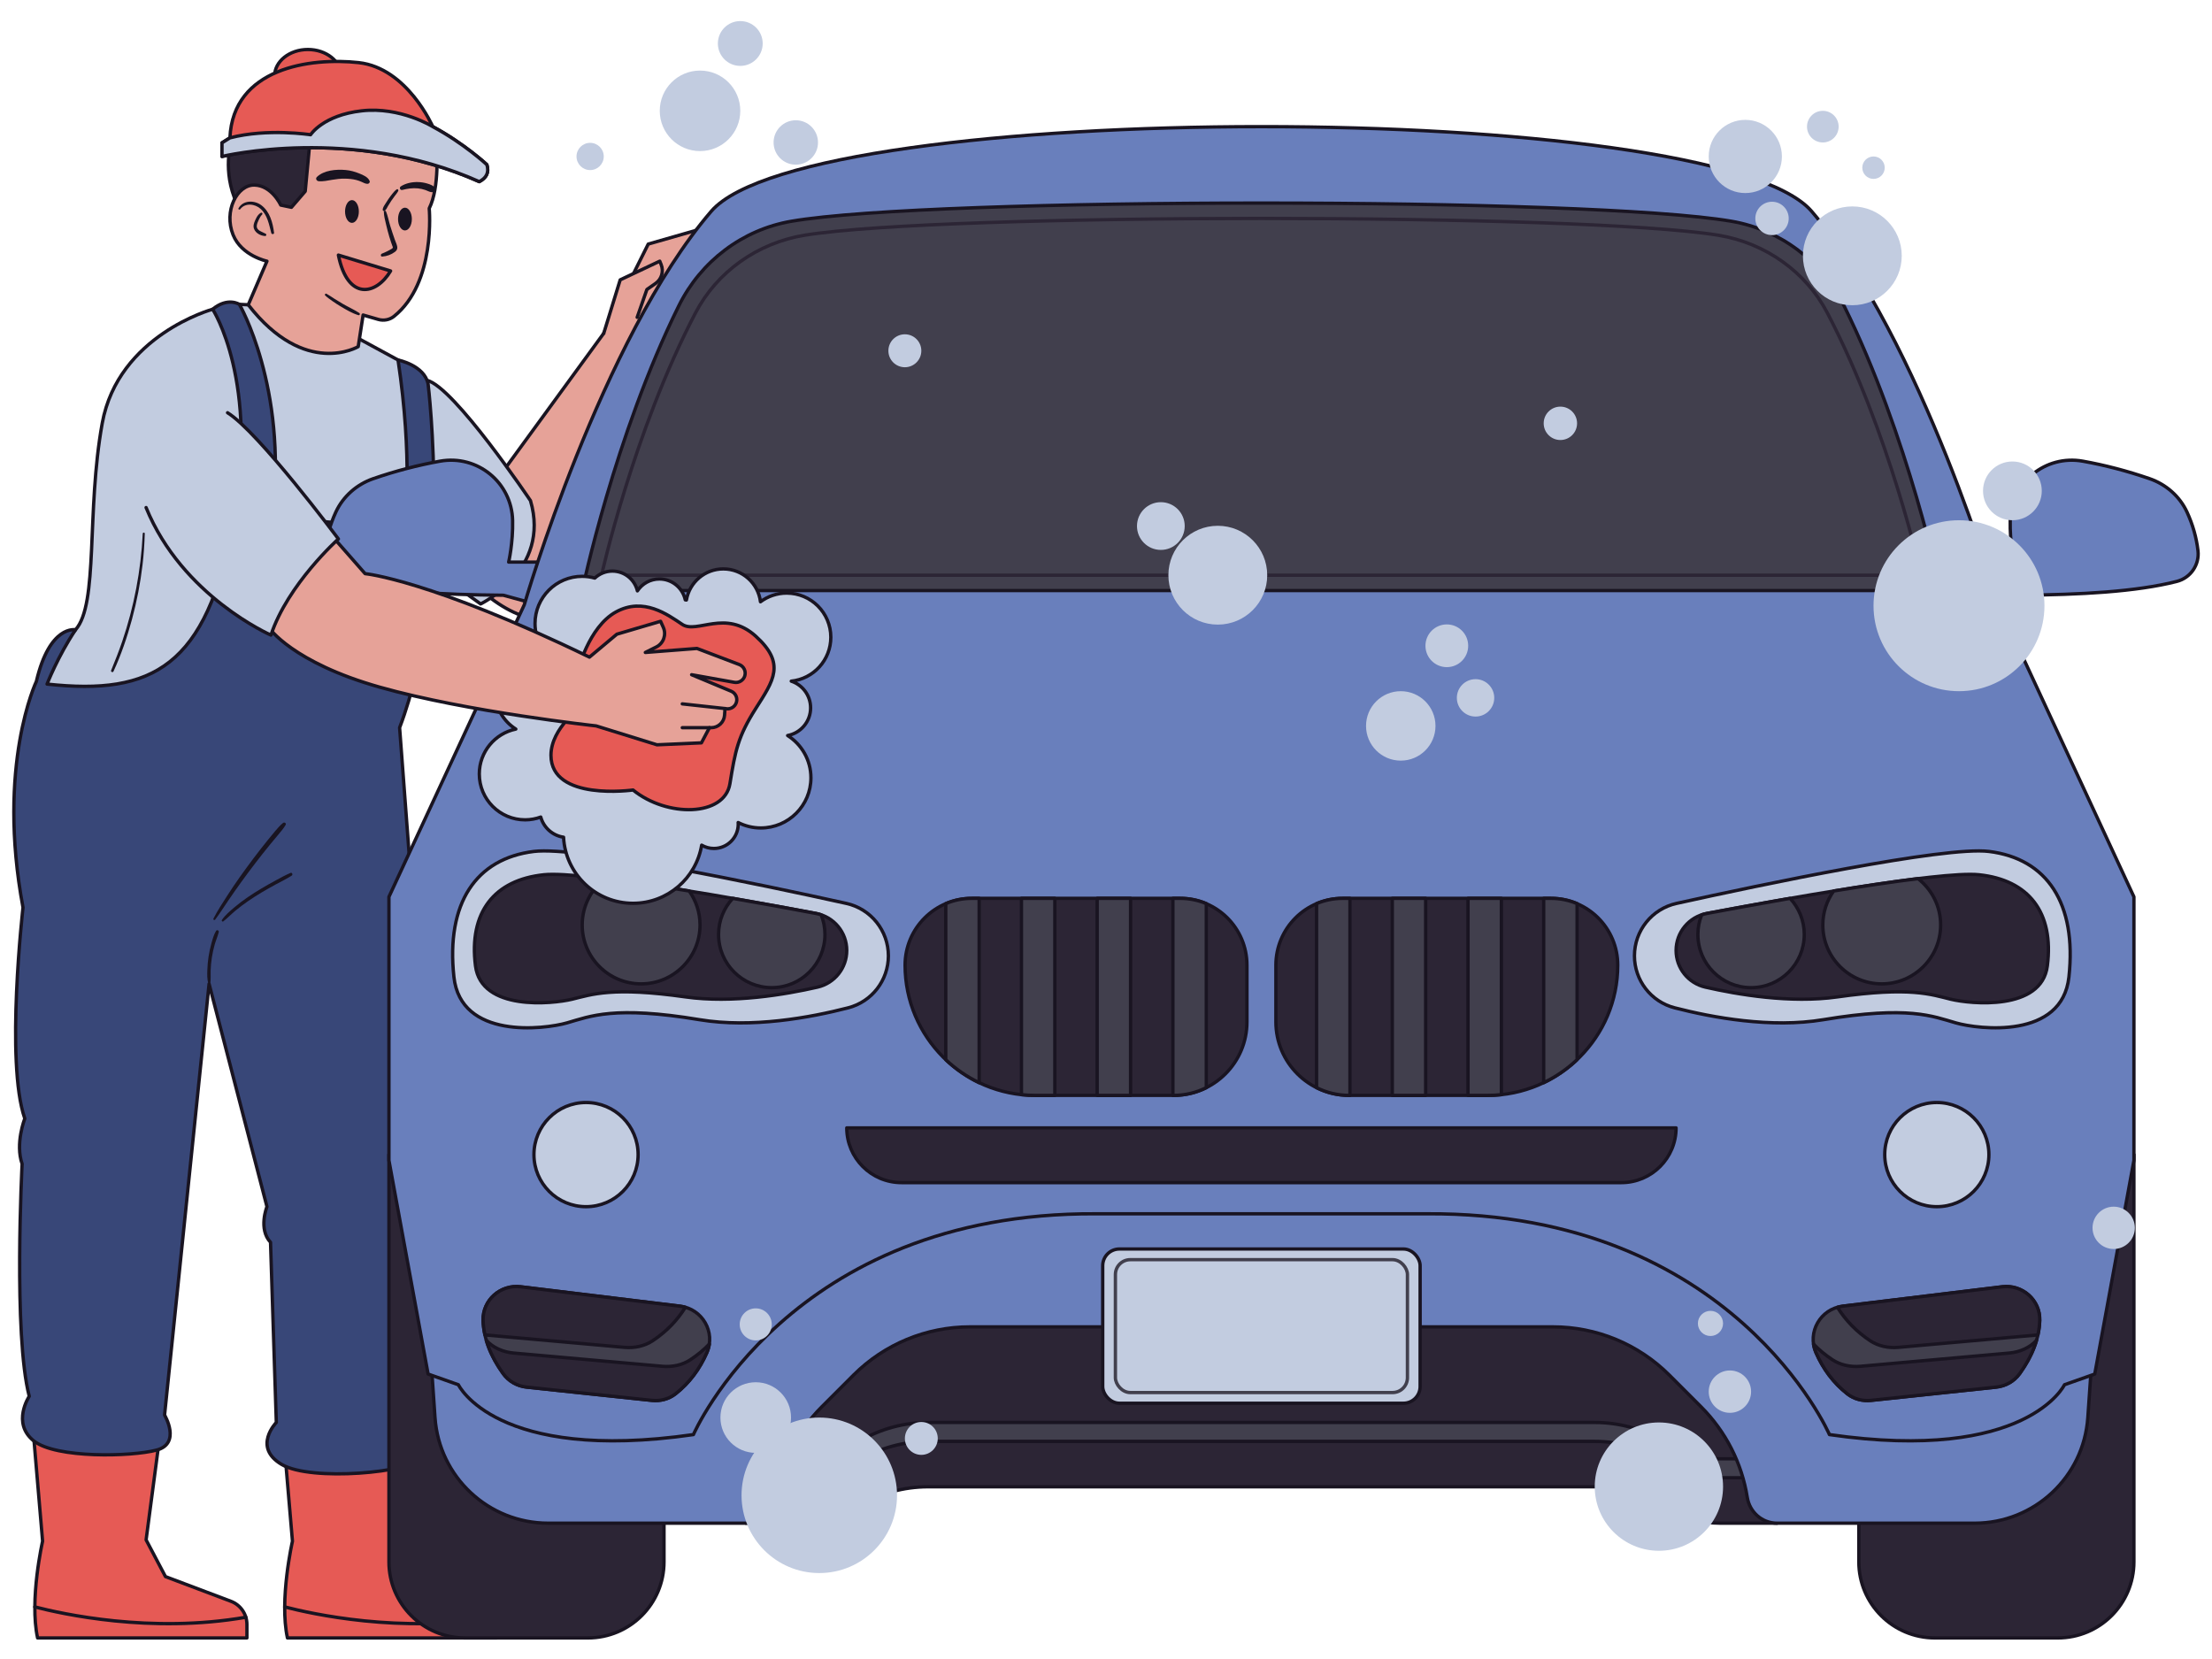 <?xml version="1.0" encoding="UTF-8"?>
<svg id="Car_Wash" data-name="Car Wash" xmlns="http://www.w3.org/2000/svg" viewBox="0 0 800 600">
  <g>
    <path d="M251.631,83.345l-17.192,4.926-16.084,32.264-37.77,51.772-10.867,36.615c7.728,9.66,29.462,24.391,40.843,7.728,11.381-16.663,28.051-85.972,28.051-85.972l9.431-5.071,2.093-10.384,10.867-17.871-9.373-14.007Z" fill="#e6a298"/>
    <path d="M251.631,83.345l-17.192,4.926-16.084,32.264-37.77,51.772-10.867,36.615c7.728,9.66,29.462,24.391,40.843,7.728,11.381-16.663,28.051-85.972,28.051-85.972l9.431-5.071,2.093-10.384,10.867-17.871-9.373-14.007Z" fill="none" stroke="#191421" stroke-linecap="round" stroke-linejoin="round" stroke-width="1.208"/>
    <path d="M218.356,120.535l5.941-19.32,14.316-6.762,.506,1.255c.993,2.463,.153,5.285-2.026,6.803l-3.137,2.186-3.514,10.068c-1.426,4.085-5.518,6.614-9.81,6.062l-2.277-.293Z" fill="#e6a298"/>
    <path d="M218.356,120.535l5.941-19.32,14.316-6.762,.506,1.255c.993,2.463,.153,5.285-2.026,6.803l-3.137,2.186-3.514,10.068" fill="none" stroke="#191421" stroke-linecap="round" stroke-linejoin="round" stroke-width="1.208"/>
    <path d="M102.146,514.896l3.622,42.503s-4.83,21.18-1.811,34.981h75.709v-4.887c0-3.722-2.305-7.055-5.788-8.368l-23.674-8.926-7.003-13.282,5.071-38.398-46.126-3.622Z" fill="#e65a55"/>
    <path d="M102.146,514.896l3.622,42.503s-4.83,21.18-1.811,34.981h75.709v-4.887c0-3.722-2.305-7.055-5.788-8.368l-23.674-8.926-7.003-13.282,5.071-38.398-46.126-3.622Z" fill="none" stroke="#191421" stroke-linecap="round" stroke-linejoin="round" stroke-width="1.208"/>
    <path d="M179.279,584.894c-34.439,5.992-66.526-1.211-76.312-3.734" fill="none" stroke="#191421" stroke-linecap="round" stroke-linejoin="round" stroke-width="1.208"/>
    <path d="M11.782,514.896l3.622,42.503s-4.83,21.18-1.811,34.981H89.302v-4.887c0-3.722-2.305-7.055-5.788-8.368l-23.674-8.926-7.003-13.282,5.071-38.398-46.126-3.622Z" fill="#e65a55"/>
    <path d="M11.782,514.896l3.622,42.503s-4.83,21.18-1.811,34.981H89.302v-4.887c0-3.722-2.305-7.055-5.788-8.368l-23.674-8.926-7.003-13.282,5.071-38.398-46.126-3.622Z" fill="none" stroke="#191421" stroke-linecap="round" stroke-linejoin="round" stroke-width="1.208"/>
    <path d="M88.915,584.894c-34.439,5.992-66.526-1.211-76.312-3.734" fill="none" stroke="#191421" stroke-linecap="round" stroke-linejoin="round" stroke-width="1.208"/>
    <path d="M191.856,181.07s-27.643-41.163-37.415-43.517l-10.482-7.357-14.228-7.728-39.947-12.236-3.211-.157-9.669,1.767s-34.131,9.338-39.927,41.215c-5.796,31.877-1.288,65.365-9.66,74.702-8.372,9.338-16.422,21.252-10.626,28.496,5.796,7.245,115.132,0,115.132,0l21.393-52.646,20.608,14.812s25.437-12.236,18.032-37.351Z" fill="#c2cce0"/>
    <path d="M152.477,193.622c1.081-1.514,2.03-3.122,3.098-4.646,1.078-1.538,2.224-3.018,3.433-4.456,2.394-2.847,5.043-5.476,7.893-7.867,.826-.693,1.673-1.359,2.532-2.011,.828-.629,1.707-1.245,2.438-1.988,.418-.426-.109-.977-.594-.77-1.704,.724-3.208,2.045-4.629,3.206-1.494,1.22-2.928,2.511-4.298,3.868-2.683,2.657-5.113,5.556-7.278,8.649-1.232,1.76-2.474,3.606-3.331,5.584-.217,.501,.413,.885,.737,.431h0Z" fill="#191421"/>
    <path d="M191.856,181.07s-27.643-41.163-37.415-43.517l-10.482-7.357-14.228-7.728-39.947-12.236-3.211-.157-9.669,1.767s-34.131,9.338-39.927,41.215c-5.796,31.877-1.288,65.365-9.66,74.702-8.372,9.338-16.422,21.252-10.626,28.496,5.796,7.245,115.132,0,115.132,0l21.393-52.646,20.608,14.812s25.437-12.236,18.032-37.351Z" fill="none" stroke="#191421" stroke-linecap="round" stroke-linejoin="round" stroke-width="1.208"/>
    <path d="M51.621,192.979c-.644,13.271-3.139,26.45-7.433,39.024-1.211,3.545-2.595,7.024-4.011,10.49-.199,.486,.631,.839,.854,.36,2.805-6.057,4.968-12.442,6.711-18.88,1.749-6.456,3.02-13.035,3.807-19.678,.445-3.761,.695-7.531,.808-11.316,.014-.475-.713-.471-.736,0h0Z" fill="#191421"/>
    <path d="M152.251,521.096l4.677-93.38-12.405-164.538c19.32-50.875,10.304-124.289,10.304-124.289-1.288-6.762-10.868-8.694-10.868-8.694,5.393,35.741,2.497,58.182,2.497,58.182-19.963,3.443-47.846-2.478-47.846-2.478,5.283-46.045-12.036-75.825-12.036-75.825,0,0-4.195-2.741-9.669,1.767,0,0,17.066,26.105,7.406,77.612s-28.979,62.133-67.296,57.947c0,0,3.864-9.982,10.304-19.642,0,0-9.338-1.932-14.168,18.676,0,0-14.49,30.267-4.83,81.786,0,0-6.44,56.027,.644,76.312,0,0-3.542,9.016-.966,16.422,0,0-3.22,61.787,2.576,84.022,0,0-6.44,9.681,1.61,16.119,8.05,6.438,35.419,5.738,44.435,3.351,9.016-2.387,2.898-12.691,2.898-12.691l16.1-155.928,20.93,80.582s-3.22,8.05,1.288,12.88l2.093,65.159s-8.694,8.899,1.932,15.178c10.626,6.279,47.011,2.972,51.358-2.521,3.003-3.795-.966-6.01-.966-6.01Z" fill="#384778"/>
    <path d="M152.251,521.096l4.677-93.38-12.405-164.538c19.32-50.875,10.304-124.289,10.304-124.289-1.288-6.762-10.868-8.694-10.868-8.694,5.393,35.741,2.497,58.182,2.497,58.182-19.963,3.443-47.846-2.478-47.846-2.478,5.283-46.045-12.036-75.825-12.036-75.825,0,0-4.195-2.741-9.669,1.767,0,0,17.066,26.105,7.406,77.612s-28.979,62.133-67.296,57.947c0,0,3.864-9.982,10.304-19.642,0,0-9.338-1.932-14.168,18.676,0,0-14.49,30.267-4.83,81.786,0,0-6.44,56.027,.644,76.312,0,0-3.542,9.016-.966,16.422,0,0-3.22,61.787,2.576,84.022,0,0-6.44,9.681,1.61,16.119,8.05,6.438,35.419,5.738,44.435,3.351,9.016-2.387,2.898-12.691,2.898-12.691l16.1-155.928,20.93,80.582s-3.22,8.05,1.288,12.88l2.093,65.159s-8.694,8.899,1.932,15.178c10.626,6.279,47.011,2.972,51.358-2.521,3.003-3.795-.966-6.01-.966-6.01Z" fill="none" stroke="#191421" stroke-linecap="round" stroke-linejoin="round" stroke-width="1.208"/>
    <path d="M76.049,355.676c.253-1.515,.08-3.143,.133-4.677,.055-1.588,.204-3.173,.45-4.742,.243-1.548,.578-3.082,1.001-4.591,.431-1.538,1.111-3.025,1.484-4.574,.142-.589-.661-.943-.983-.414-.823,1.354-1.26,3.029-1.683,4.543-.443,1.583-.787,3.194-1.031,4.82-.236,1.567-.383,3.146-.433,4.729-.049,1.566-.138,3.405,.381,4.906,.103,.297,.62,.373,.682,0h0Z" fill="#191421"/>
    <path d="M77.834,332.572c1.67-2.233,3.17-4.587,4.737-6.893,1.565-2.302,3.16-4.589,4.798-6.84,3.258-4.479,6.615-8.883,10.118-13.174,.977-1.198,1.974-2.378,2.961-3.567,.999-1.204,2.06-2.388,2.846-3.743,.361-.623-.43-1.118-.933-.72-1.094,.865-1.986,1.937-2.892,2.994s-1.779,2.142-2.653,3.224c-1.743,2.16-3.454,4.345-5.122,6.563-3.34,4.44-6.606,8.961-9.592,13.649-1.702,2.672-3.47,5.308-4.894,8.142-.214,.426,.351,.736,.627,.367h0Z" fill="#191421"/>
    <path d="M80.745,333.236c1.511-1.159,2.839-2.582,4.308-3.801,1.49-1.236,3.037-2.403,4.628-3.505,3.203-2.218,6.579-4.171,9.997-6.036,1.941-1.06,3.96-2.016,5.824-3.208,.489-.312,.176-1.24-.418-.991-1.826,.763-3.561,1.737-5.3,2.677-1.733,.937-3.452,1.898-5.145,2.906-3.402,2.026-6.732,4.226-9.76,6.785-1.627,1.375-3.45,2.881-4.637,4.67-.194,.293,.208,.73,.503,.503h0Z" fill="#191421"/>
    <path d="M83.156,53.561s-3.031,12.558,5.019,24.471c8.05,11.914,28.979,5.313,28.979,5.313l4.347-34.614s-22.757-6.279-38.345,4.83Z" fill="#2c2535"/>
    <path d="M83.156,53.561s-3.031,12.558,5.019,24.471c8.05,11.914,28.979,5.313,28.979,5.313l4.347-34.614s-22.757-6.279-38.345,4.83Z" fill="none" stroke="#191421" stroke-linecap="round" stroke-linejoin="round" stroke-width="1.208"/>
    <path d="M89.785,110.231c20.608,26.564,39.766,15.134,39.766,15.134l1.771-11.431,5.497,1.586c1.957,.564,4.078,.164,5.67-1.106,15.262-12.171,12.741-39.038,12.741-39.038,3.864-7.728,2.656-21.976,2.656-21.976l-45.562-4.669-1.932,20.447-4.991,5.796-3.864-.805s-3.22-7.084-9.499-7.245-11.214,9.408-7.728,18.032c3.059,7.567,12.236,9.499,12.236,9.499l-6.762,15.778Z" fill="#e6a298"/>
    <path d="M89.785,110.231c20.608,26.564,39.766,15.134,39.766,15.134l1.771-11.431,5.497,1.586c1.957,.564,4.078,.164,5.67-1.106,15.262-12.171,12.741-39.038,12.741-39.038,3.864-7.728,2.656-21.976,2.656-21.976l-45.562-4.669-1.932,20.447-4.991,5.796-3.864-.805s-3.22-7.084-9.499-7.245-11.214,9.408-7.728,18.032c3.059,7.567,12.236,9.499,12.236,9.499l-6.762,15.778Z" fill="none" stroke="#191421" stroke-linecap="round" stroke-linejoin="round" stroke-width="1.208"/>
    <path d="M86.879,75.66c1.827-2.408,5.368-1.952,7.389-.104,2.498,2.285,3.022,5.642,3.852,8.755,.142,.533,1.07,.446,.996-.135-.463-3.642-1.514-7.667-4.616-9.968-2.492-1.848-6.562-1.888-8.232,1.094-.229,.409,.343,.71,.611,.357h0Z" fill="#191421"/>
    <path d="M94.332,76.96c-.797,.437-1.323,1.205-1.711,2.011-.422,.877-.962,1.955-.916,2.948,.093,2.053,2.319,3.372,4.184,3.445,.446,.018,.582-.6,.221-.817-1.148-.694-3.323-1.071-3.249-2.828,.032-.754,.434-1.563,.734-2.247,.305-.697,.69-1.337,1.216-1.89,.311-.327-.082-.84-.48-.622h0Z" fill="#191421"/>
    <path d="M143.485,68.478c-.625,.414-1.112,1.017-1.582,1.594-.498,.612-.963,1.252-1.412,1.9-.433,.624-.846,1.262-1.239,1.912-.381,.629-.923,1.366-.816,2.135,.039,.282,.395,.348,.603,.245,.628-.309,.951-1.176,1.289-1.751,.374-.636,.767-1.261,1.179-1.873,.4-.595,.823-1.173,1.252-1.748,.444-.595,.962-1.181,1.288-1.852,.165-.341-.192-.806-.561-.561h0Z" fill="#191421"/>
    <path d="M138.821,76.583c.026,1.537,.444,3.061,.795,4.551,.353,1.498,.731,2.987,1.174,4.461,.215,.717,.442,1.431,.686,2.139,.129,.373,.263,.743,.397,1.114,.11,.306,.316,.618,.108,.886-.174,.226-.613,.418-.86,.563-.315,.185-.639,.359-.966,.523-.66,.333-1.356,.643-2.043,.914-.518,.204-.516,1.109,.144,1.061,1.652-.121,3.221-.695,4.563-1.684,.62-.457,.977-1.059,.852-1.848-.134-.849-.567-1.704-.856-2.511-.6-1.672-1.145-3.362-1.676-5.057-.54-1.723-.844-3.547-1.527-5.219-.16-.392-.8-.385-.792,.107h0Z" fill="#191421"/>
    <path d="M122.386,92.255c3.3,16.527,13.604,14.595,18.875,5.74l-18.875-5.74Z" fill="#e65a55"/>
    <path d="M122.386,92.255c3.3,16.527,13.604,14.595,18.875,5.74l-18.875-5.74Z" fill="none" stroke="#191421" stroke-linecap="round" stroke-linejoin="round" stroke-width="1.208"/>
    <path d="M117.604,106.854c.818,.805,1.798,1.455,2.731,2.116,.967,.685,1.972,1.317,2.99,1.924,1.986,1.184,4.062,2.436,6.292,3.092,.483,.142,.733-.527,.333-.789-1.917-1.252-4.042-2.182-6.02-3.337-.992-.579-1.969-1.183-2.943-1.79-.969-.604-1.902-1.291-2.909-1.828-.382-.204-.795,.292-.472,.611h0Z" fill="#191421"/>
    <ellipse cx="127.288" cy="76.489" rx="2.497" ry="4.118" fill="#191421"/>
    <ellipse cx="146.456" cy="79.227" rx="2.497" ry="4.118" fill="#191421"/>
    <path d="M145.5,68.694c1.886-.481,3.714-.759,5.661-.565,.903,.09,1.801,.302,2.662,.586,.854,.282,2.01,1.059,2.923,.699,.477-.188,.706-.571,.616-1.085-.203-1.157-1.845-1.652-2.802-1.943-1.068-.325-2.192-.501-3.308-.54-2.145-.074-4.479,.385-6.295,1.563-.66,.428-.249,1.486,.541,1.284h0Z" fill="#191421"/>
    <path d="M133.693,65.481c-.578-1.454-2.338-2.174-3.706-2.728-1.628-.659-3.238-1.114-4.993-1.272-3.357-.302-7.845,.05-10.392,2.53-.6,.584-.098,1.446,.63,1.522,1.616,.168,3.294-.247,4.887-.504,1.518-.245,3.035-.448,4.577-.421,1.391,.024,2.832,.139,4.182,.494,.656,.173,1.311,.411,1.93,.688,.703,.315,1.327,.688,2.115,.7,.473,.007,.962-.523,.769-1.009h0Z" fill="#191421"/>
    <ellipse cx="111.351" cy="27.499" rx="12.04" ry="9.599" fill="#e65a55"/>
    <ellipse cx="111.351" cy="27.499" rx="12.04" ry="9.599" fill="none" stroke="#191421" stroke-linecap="round" stroke-linejoin="round" stroke-width="1.208"/>
    <path d="M80.286,56.587s47.011-11.445,93.056,9.105c2.535-1.336,3.643-3.297,2.737-6.141,0,0-8.223-7.663-19.567-13.749,0,0-9.212-21.22-26.78-23.152-17.568-1.932-45.477,1.932-46.575,27.208l-2.87,1.803v4.926Z" fill="#e65a55"/>
    <path d="M80.286,56.587s47.011-11.445,93.056,9.105c2.535-1.336,3.643-3.297,2.737-6.141,0,0-8.223-7.663-19.567-13.749,0,0-9.212-21.22-26.78-23.152-17.568-1.932-45.477,1.932-46.575,27.208l-2.87,1.803v4.926Z" fill="none" stroke="#191421" stroke-linecap="round" stroke-linejoin="round" stroke-width="1.208"/>
    <path d="M80.286,56.587s47.011-11.445,93.056,9.105c2.535-1.336,3.643-3.297,2.737-6.141,0,0-8.223-7.663-19.567-13.749,0,0-11.666-7.289-25.673-5.722-14.007,1.567-18.515,8.651-18.515,8.651,0,0-15.512-2.415-29.169,1.127l-2.87,1.803v4.926Z" fill="#c2cce0"/>
    <path d="M80.286,56.587s47.011-11.445,93.056,9.105c2.535-1.336,3.643-3.297,2.737-6.141,0,0-8.223-7.663-19.567-13.749,0,0-11.666-7.289-25.673-5.722-14.007,1.567-18.515,8.651-18.515,8.651,0,0-15.512-2.415-29.169,1.127l-2.87,1.803v4.926Z" fill="none" stroke="#191421" stroke-linecap="round" stroke-linejoin="round" stroke-width="1.208"/>
  </g>
  <g>
    <path d="M672.269,417.574h99.49v147.294c0,15.185-12.328,27.512-27.512,27.512h-44.465c-15.185,0-27.512-12.328-27.512-27.512v-147.294h0Z" fill="#2c2535"/>
    <path d="M672.269,417.574h99.49v147.294c0,15.185-12.328,27.512-27.512,27.512h-44.465c-15.185,0-27.512-12.328-27.512-27.512v-147.294h0Z" fill="none" stroke="#191421" stroke-linecap="round" stroke-linejoin="round" stroke-width="1.208"/>
    <path d="M140.66,417.574h99.49v147.294c0,15.185-12.328,27.512-27.512,27.512h-44.465c-15.185,0-27.512-12.328-27.512-27.512v-147.294h0Z" fill="#2c2535"/>
    <path d="M140.66,417.574h99.49v147.294c0,15.185-12.328,27.512-27.512,27.512h-44.465c-15.185,0-27.512-12.328-27.512-27.512v-147.294h0Z" fill="none" stroke="#191421" stroke-linecap="round" stroke-linejoin="round" stroke-width="1.208"/>
    <path d="M607.066,474.083H305.353l-35.61,76.795h20.704c6.28,0,12.444-1.688,17.848-4.889l2.431-1.44c7.549-4.471,16.162-6.83,24.935-6.83h241.097c8.774,0,17.386,2.359,24.935,6.83l2.431,1.44c5.403,3.2,11.568,4.889,17.848,4.889h20.704l-35.61-76.795Z" fill="#2c2535"/>
    <path d="M607.066,474.083H305.353l-35.61,76.795h20.704c6.28,0,12.444-1.688,17.848-4.889l2.431-1.44c7.549-4.471,16.162-6.83,24.935-6.83h241.097c8.774,0,17.386,2.359,24.935,6.83l2.431,1.44c5.403,3.2,11.568,4.889,17.848,4.889h20.704l-35.61-76.795Z" fill="none" stroke="#191421" stroke-linecap="round" stroke-linejoin="round" stroke-width="1.208"/>
    <path d="M642.674,534.445h-20.696c-6.291,0-12.449-1.69-17.858-4.89l-2.427-1.437c-7.547-4.468-16.156-6.822-24.934-6.822h-241.096c-8.778,0-17.388,2.355-24.934,6.822l-2.439,1.437c-5.397,3.2-11.568,4.89-17.846,4.89h-20.696l3.176-6.846h17.52c6.279,0,12.449-1.678,17.846-4.89l2.439-1.437c7.547-4.468,16.156-6.822,24.934-6.822h241.096c8.778,0,17.388,2.354,24.934,6.822l2.427,1.437c5.41,3.212,11.568,4.89,17.858,4.89h17.52l3.176,6.846Z" fill="#413f4d"/>
    <path d="M642.674,534.445h-20.696c-6.291,0-12.449-1.69-17.858-4.89l-2.427-1.437c-7.547-4.468-16.156-6.822-24.934-6.822h-241.096c-8.778,0-17.388,2.355-24.934,6.822l-2.439,1.437c-5.397,3.2-11.568,4.89-17.846,4.89h-20.696l3.176-6.846h17.52c6.279,0,12.449-1.678,17.846-4.89l2.439-1.437c7.547-4.468,16.156-6.822,24.934-6.822h241.096c8.778,0,17.388,2.354,24.934,6.822l2.427,1.437c5.41,3.212,11.568,4.89,17.858,4.89h17.52l3.176,6.846Z" fill="none" stroke="#191421" stroke-linecap="round" stroke-linejoin="round" stroke-width="1.208"/>
    <path d="M606.501,425.784H305.918l-150.292,62.306,1.704,24.609c1.488,21.5,19.363,38.18,40.915,38.18h71.498c5.417,0,9.9-4.009,10.752-9.359,1.961-12.304,7.755-23.769,16.677-32.691l11.531-11.531c11.152-11.152,26.278-17.418,42.05-17.418h210.911c15.772,0,30.898,6.265,42.05,17.418l11.531,11.531c8.922,8.922,14.716,20.387,16.677,32.691,.853,5.35,5.335,9.359,10.752,9.359h71.498c21.551,0,39.426-16.68,40.915-38.18l1.704-24.609-150.292-62.306Z" fill="#697fbc"/>
    <path d="M606.501,425.784H305.918l-150.292,62.306,1.704,24.609c1.488,21.5,19.363,38.18,40.915,38.18h71.498c5.417,0,9.9-4.009,10.752-9.359,1.961-12.304,7.755-23.769,16.677-32.691l11.531-11.531c11.152-11.152,26.278-17.418,42.05-17.418h210.911c15.772,0,30.898,6.265,42.05,17.418l11.531,11.531c8.922,8.922,14.716,20.387,16.677,32.691,.853,5.35,5.335,9.359,10.752,9.359h71.498c21.551,0,39.426-16.68,40.915-38.18l1.704-24.609-150.292-62.306Z" fill="none" stroke="#191421" stroke-linecap="round" stroke-linejoin="round" stroke-width="1.208"/>
    <g>
      <path d="M711.711,203.287h16.744s-1.616-6.954-1.435-15.023c.308-13.757,12.735-23.906,26.279-21.471,8.067,1.45,16.103,3.553,24.108,6.316,5.968,2.059,10.949,6.402,13.578,12.143,2.035,4.443,3.381,9.072,3.946,13.91,.595,5.092-2.691,9.846-7.658,11.116-14.594,3.731-34.781,4.818-56.886,4.996l-13.846,3.792-4.83-15.778Z" fill="#697fbc"/>
      <path d="M200.708,203.287h-16.744s1.616-6.954,1.435-15.023c-.308-13.757-12.735-23.906-26.279-21.471-8.067,1.45-16.103,3.553-24.108,6.316-5.968,2.059-10.949,6.402-13.578,12.143-2.035,4.443-3.381,9.072-3.946,13.91-.595,5.092,2.691,9.846,7.658,11.116,14.594,3.731,34.781,4.818,56.886,4.996l13.846,3.792,4.83-15.778Z" fill="#697fbc"/>
      <g>
        <path d="M711.711,203.287h16.744s-1.616-6.954-1.435-15.023c.308-13.757,12.735-23.906,26.279-21.471,8.067,1.45,16.103,3.553,24.108,6.316,5.968,2.059,10.949,6.402,13.578,12.143,2.035,4.443,3.381,9.072,3.946,13.91,.595,5.092-2.691,9.846-7.658,11.116-14.594,3.731-34.781,4.818-56.886,4.996l-13.846,3.792-4.83-15.778Z" fill="none" stroke="#191421" stroke-linecap="round" stroke-linejoin="round" stroke-width="1.208"/>
        <path d="M200.708,203.287h-16.744s1.616-6.954,1.435-15.023c-.308-13.757-12.735-23.906-26.279-21.471-8.067,1.45-16.103,3.553-24.108,6.316-5.968,2.059-10.949,6.402-13.578,12.143-2.035,4.443-3.381,9.072-3.946,13.91-.595,5.092,2.691,9.846,7.658,11.116,14.594,3.731,34.781,4.818,56.886,4.996l13.846,3.792,4.83-15.778Z" fill="none" stroke="#191421" stroke-linecap="round" stroke-linejoin="round" stroke-width="1.208"/>
      </g>
    </g>
    <path d="M722.817,218.743s-27.796-95.974-67.618-142.321c-35.08-40.827-362.898-40.827-397.978,0-39.822,46.347-67.618,142.321-67.618,142.321l-48.943,105.614v95.31l14.168,77.278,10.948,3.864s13.524,28.335,85.006,18.032c0,0,34.775-80.498,145.541-79.854h119.776c110.766-.644,145.541,79.854,145.541,79.854,71.482,10.304,85.006-18.032,85.006-18.032l10.948-3.864,14.168-77.278v-95.31l-48.943-105.614Z" fill="#697fbc"/>
    <path d="M722.817,218.743s-27.796-95.974-67.618-142.321c-35.08-40.827-362.898-40.827-397.978,0-39.822,46.347-67.618,142.321-67.618,142.321l-48.943,105.614v95.31l14.168,77.278,10.948,3.864s13.524,28.335,85.006,18.032c0,0,34.775-80.498,145.541-79.854h119.776c110.766-.644,145.541,79.854,145.541,79.854,71.482,10.304,85.006-18.032,85.006-18.032l10.948-3.864,14.168-77.278v-95.31l-48.943-105.614Z" fill="none" stroke="#191421" stroke-linecap="round" stroke-linejoin="round" stroke-width="1.208"/>
    <rect x="398.812" y="451.714" width="114.796" height="55.785" rx="6.037" ry="6.037" fill="#c2cce0"/>
    <rect x="398.812" y="451.714" width="114.796" height="55.785" rx="6.037" ry="6.037" fill="none" stroke="#191421" stroke-linecap="round" stroke-linejoin="round" stroke-width="1.208"/>
    <rect x="403.4" y="455.578" width="105.619" height="48.057" rx="5.375" ry="5.375" fill="none" stroke="#413f4d" stroke-linecap="round" stroke-linejoin="round" stroke-width="1.208"/>
    <path d="M306.241,407.914h299.936c0,10.929-8.873,19.802-19.802,19.802H326.044c-10.929,0-19.802-8.873-19.802-19.802h0Z" fill="#2c2535"/>
    <path d="M306.241,407.914h299.936c0,10.929-8.873,19.802-19.802,19.802H326.044c-10.929,0-19.802-8.873-19.802-19.802h0Z" fill="none" stroke="#191421" stroke-linecap="round" stroke-linejoin="round" stroke-width="1.208"/>
    <circle cx="211.944" cy="417.574" r="18.837" fill="#c2cce0"/>
    <circle cx="211.944" cy="417.574" r="18.837" fill="none" stroke="#191421" stroke-linecap="round" stroke-linejoin="round" stroke-width="1.208"/>
    <path d="M188.262,465.379l57.751,7.027c8.007,.974,12.875,9.399,9.633,16.784-2.591,5.9-6.289,10.95-11.378,14.932-2.399,1.877-5.477,2.66-8.506,2.34l-45.301-4.797c-3.385-.358-6.496-2.11-8.479-4.876-4.647-6.48-7.09-12.911-7.259-19.289-.194-7.298,6.293-13.002,13.54-12.12Z" fill="#413f4d"/>
    <path d="M188.262,465.379l57.751,7.027c8.007,.974,12.875,9.399,9.633,16.784-2.591,5.9-6.289,10.95-11.378,14.932-2.399,1.877-5.477,2.66-8.506,2.34l-45.301-4.797c-3.385-.358-6.496-2.11-8.479-4.876-4.647-6.48-7.09-12.911-7.259-19.289-.194-7.298,6.293-13.002,13.54-12.12Z" fill="none" stroke="#191421" stroke-linecap="round" stroke-linejoin="round" stroke-width="1.208"/>
    <path d="M247.88,472.799c-.603-.171-1.22-.315-1.867-.394l-57.751-7.027c-7.248-.882-13.734,4.822-13.54,12.12,.047,1.762,.285,3.529,.677,5.299l50.455,4.495c3.6,.321,7.259-.463,10.11-2.34,5.073-3.34,8.971-7.44,11.917-12.154Z" fill="#2c2535"/>
    <path d="M247.88,472.799c-.603-.171-1.22-.315-1.867-.394l-57.751-7.027c-7.248-.882-13.734,4.822-13.54,12.12,.047,1.762,.285,3.529,.677,5.299l50.455,4.495c3.6,.321,7.259-.463,10.11-2.34,5.073-3.34,8.971-7.44,11.917-12.154Z" fill="none" stroke="#191421" stroke-linecap="round" stroke-linejoin="round" stroke-width="1.208"/>
    <path d="M256.537,486.11c-.157,1.038-.447,2.065-.894,3.079-2.584,5.905-6.291,10.952-11.374,14.936-2.403,1.872-5.482,2.656-8.513,2.342l-45.292-4.806c-3.393-.35-6.496-2.101-8.489-4.878-2.886-4.021-4.926-8.03-6.098-12.027,2.367,2.596,5.953,4.238,9.829,4.588l53.841,4.794c3.598,.326,7.257-.459,10.107-2.342,2.584-1.703,4.878-3.61,6.883-5.687Z" fill="#2c2535"/>
    <path d="M256.537,486.11c-.157,1.038-.447,2.065-.894,3.079-2.584,5.905-6.291,10.952-11.374,14.936-2.403,1.872-5.482,2.656-8.513,2.342l-45.292-4.806c-3.393-.35-6.496-2.101-8.489-4.878-2.886-4.021-4.926-8.03-6.098-12.027,2.367,2.596,5.953,4.238,9.829,4.588l53.841,4.794c3.598,.326,7.257-.459,10.107-2.342,2.584-1.703,4.878-3.61,6.883-5.687Z" fill="none" stroke="#191421" stroke-linecap="round" stroke-linejoin="round" stroke-width="1.208"/>
    <path d="M321.297,345.691h0c0,8.85-5.971,16.592-14.541,18.801-13.712,3.534-34.909,7.435-53.721,4.3-30.911-5.152-39.605-1.244-47.977,1.149-8.372,2.393-38.443,5.988-40.893-16.605-2.898-26.725,7.976-42.825,28.942-45.401,16.044-1.971,82.601,12.085,112.966,18.793,8.896,1.965,15.224,9.852,15.224,18.963Z" fill="#c2cce0"/>
    <path d="M321.297,345.691h0c0,8.85-5.971,16.592-14.541,18.801-13.712,3.534-34.909,7.435-53.721,4.3-30.911-5.152-39.605-1.244-47.977,1.149-8.372,2.393-38.443,5.988-40.893-16.605-2.898-26.725,7.976-42.825,28.942-45.401,16.044-1.971,82.601,12.085,112.966,18.793,8.896,1.965,15.224,9.852,15.224,18.963Z" fill="none" stroke="#191421" stroke-linecap="round" stroke-linejoin="round" stroke-width="1.208"/>
    <path d="M306.241,343.742h0c0,6.351-4.387,11.849-10.577,13.268-11.595,2.658-30.808,5.936-47.756,3.536-26.415-3.74-33.844-.903-40.998,.834-7.154,1.737-32.851,4.348-34.945-12.055-2.476-19.403,6.816-31.092,24.732-32.962,14.062-1.468,73.527,9.304,98.465,14.008,6.43,1.213,11.079,6.828,11.079,13.372Z" fill="#2c2535"/>
    <path d="M306.241,343.742h0c0,6.351-4.387,11.849-10.577,13.268-11.595,2.658-30.808,5.936-47.756,3.536-26.415-3.74-33.844-.903-40.998,.834-7.154,1.737-32.851,4.348-34.945-12.055-2.476-19.403,6.816-31.092,24.732-32.962,14.062-1.468,73.527,9.304,98.465,14.008,6.43,1.213,11.079,6.828,11.079,13.372Z" fill="none" stroke="#191421" stroke-linecap="round" stroke-linejoin="round" stroke-width="1.208"/>
    <path d="M296.987,330.861c-.591-.199-1.196-.371-1.824-.49-7.596-1.433-18.403-3.429-30.148-5.47-3.179,3.432-5.138,8.01-5.138,13.057,0,10.625,8.614,19.239,19.239,19.239s19.239-8.614,19.239-19.239c0-2.509-.495-4.899-1.369-7.098Z" fill="#413f4d"/>
    <path d="M296.987,330.861c-.591-.199-1.196-.371-1.824-.49-7.596-1.433-18.403-3.429-30.148-5.47-3.179,3.432-5.138,8.01-5.138,13.057,0,10.625,8.614,19.239,19.239,19.239s19.239-8.614,19.239-19.239c0-2.509-.495-4.899-1.369-7.098Z" fill="none" stroke="#191421" stroke-linecap="round" stroke-linejoin="round" stroke-width="1.208"/>
    <path d="M210.563,334.522c0,11.767,9.539,21.305,21.305,21.305s21.305-9.539,21.305-21.305c0-4.579-1.458-8.81-3.916-12.283-10.733-1.753-21.417-3.36-30.52-4.472-4.97,3.9-8.175,9.948-8.175,16.755Z" fill="#413f4d"/>
    <path d="M210.563,334.522c0,11.767,9.539,21.305,21.305,21.305s21.305-9.539,21.305-21.305c0-4.579-1.458-8.81-3.916-12.283-10.733-1.753-21.417-3.36-30.52-4.472-4.97,3.9-8.175,9.948-8.175,16.755Z" fill="none" stroke="#191421" stroke-linecap="round" stroke-linejoin="round" stroke-width="1.208"/>
    <path d="M351.484,324.901h75.346c13.328,0,24.149,10.821,24.149,24.149v20.547c0,14.661-11.903,26.564-26.564,26.564h-49.97c-26.001,0-47.111-21.11-47.111-47.111h0c0-13.329,10.821-24.149,24.149-24.149Z" fill="#2c2535"/>
    <path d="M351.484,324.901h75.346c13.328,0,24.149,10.821,24.149,24.149v20.547c0,14.661-11.903,26.564-26.564,26.564h-49.97c-26.001,0-47.111-21.11-47.111-47.111h0c0-13.329,10.821-24.149,24.149-24.149Z" fill="none" stroke="#191421" stroke-linecap="round" stroke-linejoin="round" stroke-width="1.208"/>
    <g>
      <path d="M436.269,326.808v66.556c-3.574,1.799-7.595,2.801-11.857,2.801h-.217v-71.265h2.632c3.357,0,6.545,.676,9.442,1.908Z" fill="#413f4d"/>
      <rect x="396.809" y="324.9" width="12.075" height="71.265" fill="#413f4d"/>
      <path d="M381.498,324.9v71.265h-7.052c-1.69,0-3.369-.085-5.023-.266v-70.999h12.075Z" fill="#413f4d"/>
      <path d="M354.125,324.9v66.665c-4.455-2.137-8.525-4.951-12.075-8.319v-56.437c2.898-1.232,6.086-1.908,9.43-1.908h2.644Z" fill="#413f4d"/>
    </g>
    <g>
      <path d="M436.269,326.808v66.556c-3.574,1.799-7.595,2.801-11.857,2.801h-.217v-71.265h2.632c3.357,0,6.545,.676,9.442,1.908Z" fill="none" stroke="#191421" stroke-linecap="round" stroke-linejoin="round" stroke-width="1.208"/>
      <rect x="396.809" y="324.9" width="12.075" height="71.265" fill="none" stroke="#191421" stroke-linecap="round" stroke-linejoin="round" stroke-width="1.208"/>
      <path d="M381.498,324.9v71.265h-7.052c-1.69,0-3.369-.085-5.023-.266v-70.999h12.075Z" fill="none" stroke="#191421" stroke-linecap="round" stroke-linejoin="round" stroke-width="1.208"/>
      <path d="M354.125,324.9v66.665c-4.455-2.137-8.525-4.951-12.075-8.319v-56.437c2.898-1.232,6.086-1.908,9.43-1.908h2.644Z" fill="none" stroke="#191421" stroke-linecap="round" stroke-linejoin="round" stroke-width="1.208"/>
    </g>
    <circle cx="700.476" cy="417.574" r="18.837" fill="#c2cce0"/>
    <circle cx="700.476" cy="417.574" r="18.837" fill="none" stroke="#191421" stroke-linecap="round" stroke-linejoin="round" stroke-width="1.208"/>
    <path d="M724.158,465.379l-57.751,7.027c-8.007,.974-12.875,9.399-9.633,16.784,2.591,5.9,6.289,10.95,11.378,14.932,2.399,1.877,5.477,2.66,8.506,2.34l45.301-4.797c3.385-.358,6.496-2.11,8.479-4.876,4.647-6.48,7.09-12.911,7.259-19.289,.194-7.298-6.293-13.002-13.54-12.12Z" fill="#413f4d"/>
    <path d="M724.158,465.379l-57.751,7.027c-8.007,.974-12.875,9.399-9.633,16.784,2.591,5.9,6.289,10.95,11.378,14.932,2.399,1.877,5.477,2.66,8.506,2.34l45.301-4.797c3.385-.358,6.496-2.11,8.479-4.876,4.647-6.48,7.09-12.911,7.259-19.289,.194-7.298-6.293-13.002-13.54-12.12Z" fill="none" stroke="#191421" stroke-linecap="round" stroke-linejoin="round" stroke-width="1.208"/>
    <path d="M664.54,472.799c.603-.171,1.22-.315,1.867-.394l57.751-7.027c7.248-.882,13.734,4.822,13.54,12.12-.047,1.762-.285,3.529-.677,5.299l-50.455,4.495c-3.6,.321-7.259-.463-10.11-2.34-5.073-3.34-8.971-7.44-11.917-12.154Z" fill="#2c2535"/>
    <path d="M664.54,472.799c.603-.171,1.22-.315,1.867-.394l57.751-7.027c7.248-.882,13.734,4.822,13.54,12.12-.047,1.762-.285,3.529-.677,5.299l-50.455,4.495c-3.6,.321-7.259-.463-10.11-2.34-5.073-3.34-8.971-7.44-11.917-12.154Z" fill="none" stroke="#191421" stroke-linecap="round" stroke-linejoin="round" stroke-width="1.208"/>
    <path d="M655.883,486.11c.157,1.038,.447,2.065,.894,3.079,2.584,5.905,6.291,10.952,11.374,14.936,2.403,1.872,5.482,2.656,8.513,2.342l45.292-4.806c3.393-.35,6.496-2.101,8.489-4.878,2.886-4.021,4.926-8.03,6.098-12.027-2.367,2.596-5.953,4.238-9.829,4.588l-53.841,4.794c-3.598,.326-7.257-.459-10.107-2.342-2.584-1.703-4.878-3.61-6.883-5.687Z" fill="#2c2535"/>
    <path d="M655.883,486.11c.157,1.038,.447,2.065,.894,3.079,2.584,5.905,6.291,10.952,11.374,14.936,2.403,1.872,5.482,2.656,8.513,2.342l45.292-4.806c3.393-.35,6.496-2.101,8.489-4.878,2.886-4.021,4.926-8.03,6.098-12.027-2.367,2.596-5.953,4.238-9.829,4.588l-53.841,4.794c-3.598,.326-7.257-.459-10.107-2.342-2.584-1.703-4.878-3.61-6.883-5.687Z" fill="none" stroke="#191421" stroke-linecap="round" stroke-linejoin="round" stroke-width="1.208"/>
    <path d="M591.123,345.691h0c0,8.85,5.971,16.592,14.541,18.801,13.712,3.534,34.909,7.435,53.721,4.3,30.911-5.152,39.605-1.244,47.977,1.149,8.372,2.393,38.443,5.988,40.893-16.605,2.898-26.725-7.976-42.825-28.942-45.401-16.044-1.971-82.601,12.085-112.966,18.793-8.896,1.965-15.224,9.852-15.224,18.963Z" fill="#c2cce0"/>
    <path d="M591.123,345.691h0c0,8.85,5.971,16.592,14.541,18.801,13.712,3.534,34.909,7.435,53.721,4.3,30.911-5.152,39.605-1.244,47.977,1.149,8.372,2.393,38.443,5.988,40.893-16.605,2.898-26.725-7.976-42.825-28.942-45.401-16.044-1.971-82.601,12.085-112.966,18.793-8.896,1.965-15.224,9.852-15.224,18.963Z" fill="none" stroke="#191421" stroke-linecap="round" stroke-linejoin="round" stroke-width="1.208"/>
    <path d="M606.178,343.742h0c0,6.351,4.387,11.849,10.577,13.268,11.595,2.658,30.808,5.936,47.756,3.536,26.415-3.74,33.844-.903,40.998,.834,7.154,1.737,32.851,4.348,34.945-12.055,2.476-19.403-6.816-31.092-24.732-32.962-14.062-1.468-73.527,9.304-98.465,14.008-6.43,1.213-11.079,6.828-11.079,13.372Z" fill="#2c2535"/>
    <path d="M606.178,343.742h0c0,6.351,4.387,11.849,10.577,13.268,11.595,2.658,30.808,5.936,47.756,3.536,26.415-3.74,33.844-.903,40.998,.834,7.154,1.737,32.851,4.348,34.945-12.055,2.476-19.403-6.816-31.092-24.732-32.962-14.062-1.468-73.527,9.304-98.465,14.008-6.43,1.213-11.079,6.828-11.079,13.372Z" fill="none" stroke="#191421" stroke-linecap="round" stroke-linejoin="round" stroke-width="1.208"/>
    <path d="M615.433,330.861c.591-.199,1.196-.371,1.824-.49,7.596-1.433,18.403-3.429,30.148-5.47,3.179,3.432,5.138,8.01,5.138,13.057,0,10.625-8.614,19.239-19.239,19.239-10.625,0-19.239-8.614-19.239-19.239,0-2.509,.495-4.899,1.369-7.098Z" fill="#413f4d"/>
    <path d="M615.433,330.861c.591-.199,1.196-.371,1.824-.49,7.596-1.433,18.403-3.429,30.148-5.47,3.179,3.432,5.138,8.01,5.138,13.057,0,10.625-8.614,19.239-19.239,19.239-10.625,0-19.239-8.614-19.239-19.239,0-2.509,.495-4.899,1.369-7.098Z" fill="none" stroke="#191421" stroke-linecap="round" stroke-linejoin="round" stroke-width="1.208"/>
    <path d="M701.857,334.522c0,11.767-9.539,21.305-21.305,21.305-11.767,0-21.305-9.539-21.305-21.305,0-4.579,1.458-8.81,3.916-12.283,10.733-1.753,21.417-3.36,30.52-4.472,4.97,3.9,8.175,9.948,8.175,16.755Z" fill="#413f4d"/>
    <path d="M701.857,334.522c0,11.767-9.539,21.305-21.305,21.305-11.767,0-21.305-9.539-21.305-21.305,0-4.579,1.458-8.81,3.916-12.283,10.733-1.753,21.417-3.36,30.52-4.472,4.97,3.9,8.175,9.948,8.175,16.755Z" fill="none" stroke="#191421" stroke-linecap="round" stroke-linejoin="round" stroke-width="1.208"/>
    <path d="M666.888,110.535c-7.95-16.057-23.007-27.481-40.666-30.513-51.153-8.782-288.871-8.782-340.024,0-17.659,3.032-32.716,14.456-40.666,30.513-23.245,46.949-34.969,103.056-34.969,103.056h491.295s-11.724-56.107-34.969-103.056Z" fill="#413f4d"/>
    <path d="M666.888,110.535c-7.95-16.057-23.007-27.481-40.666-30.513-51.153-8.782-288.871-8.782-340.024,0-17.659,3.032-32.716,14.456-40.666,30.513-23.245,46.949-34.969,103.056-34.969,103.056h491.295s-11.724-56.107-34.969-103.056Z" fill="none" stroke="#191421" stroke-linecap="round" stroke-linejoin="round" stroke-width="1.208"/>
    <path d="M660.88,113.153c-7.723-14.782-22.351-25.3-39.506-28.091-49.694-8.085-280.634-8.085-330.328,0-17.156,2.791-31.783,13.308-39.506,28.091-22.582,43.222-33.972,94.875-33.972,94.875h477.285s-11.39-51.653-33.972-94.875Z" fill="none" stroke="#2c2535" stroke-linecap="round" stroke-linejoin="round" stroke-width="1.208"/>
    <path d="M508.552,324.901h49.97c14.661,0,26.564,11.903,26.564,26.564v20.547c0,13.328-10.821,24.149-24.149,24.149h-75.346c-13.328,0-24.149-10.821-24.149-24.149h0c0-26.001,21.11-47.111,47.111-47.111Z" transform="translate(1046.527 721.062) rotate(-180)" fill="#2c2535"/>
    <path d="M508.552,324.901h49.97c14.661,0,26.564,11.903,26.564,26.564v20.547c0,13.328-10.821,24.149-24.149,24.149h-75.346c-13.328,0-24.149-10.821-24.149-24.149h0c0-26.001,21.11-47.111,47.111-47.111Z" transform="translate(1046.527 721.062) rotate(-180)" fill="none" stroke="#191421" stroke-linecap="round" stroke-linejoin="round" stroke-width="1.208"/>
    <g>
      <path d="M476.151,326.808v66.556c3.574,1.799,7.595,2.801,11.857,2.801h.217s0-71.265,0-71.265h-2.632c-3.357,0-6.545,.676-9.442,1.908Z" fill="#413f4d"/>
      <rect x="503.536" y="324.9" width="12.075" height="71.265" fill="#413f4d"/>
      <path d="M530.922,324.9v71.265s7.052,0,7.052,0c1.69,0,3.369-.085,5.023-.266v-70.999s-12.075,0-12.075,0Z" fill="#413f4d"/>
      <path d="M558.295,324.9v66.665c4.455-2.137,8.525-4.951,12.075-8.319v-56.437c-2.898-1.232-6.086-1.908-9.43-1.908h-2.644Z" fill="#413f4d"/>
    </g>
    <g>
      <path d="M476.151,326.808v66.556c3.574,1.799,7.595,2.801,11.857,2.801h.217s0-71.265,0-71.265h-2.632c-3.357,0-6.545,.676-9.442,1.908Z" fill="none" stroke="#191421" stroke-linecap="round" stroke-linejoin="round" stroke-width="1.208"/>
      <rect x="503.536" y="324.9" width="12.075" height="71.265" fill="none" stroke="#191421" stroke-linecap="round" stroke-linejoin="round" stroke-width="1.208"/>
      <path d="M530.922,324.9v71.265s7.052,0,7.052,0c1.69,0,3.369-.085,5.023-.266v-70.999s-12.075,0-12.075,0Z" fill="none" stroke="#191421" stroke-linecap="round" stroke-linejoin="round" stroke-width="1.208"/>
      <path d="M558.295,324.9v66.665c4.455-2.137,8.525-4.951,12.075-8.319v-56.437c-2.898-1.232-6.086-1.908-9.43-1.908h-2.644Z" fill="none" stroke="#191421" stroke-linecap="round" stroke-linejoin="round" stroke-width="1.208"/>
    </g>
  </g>
  <g>
    <circle cx="296.305" cy="540.797" r="28.119" fill="#c2cce0"/>
    <circle cx="273.32" cy="512.678" r="12.77" fill="#c2cce0"/>
    <circle cx="333.211" cy="520.226" r="5.946" fill="#c2cce0"/>
    <circle cx="273.32" cy="478.98" r="5.796" fill="#c2cce0"/>
    <circle cx="506.604" cy="262.534" r="12.558" fill="#c2cce0"/>
    <circle cx="533.652" cy="252.391" r="6.762" fill="#c2cce0"/>
    <circle cx="523.263" cy="233.555" r="7.728" fill="#c2cce0"/>
    <circle cx="708.494" cy="219.065" r="30.911" fill="#c2cce0"/>
    <circle cx="727.813" cy="177.528" r="10.626" fill="#c2cce0"/>
    <circle cx="440.435" cy="208.028" r="17.871" fill="#c2cce0"/>
    <circle cx="669.92" cy="92.522" r="17.871" fill="#c2cce0"/>
    <circle cx="640.875" cy="78.998" r="6.037" fill="#c2cce0"/>
    <circle cx="677.582" cy="60.645" r="4.057" fill="#c2cce0"/>
    <circle cx="659.247" cy="45.802" r="5.722" fill="#c2cce0"/>
    <circle cx="631.215" cy="56.587" r="13.234" fill="#c2cce0"/>
    <circle cx="287.81" cy="51.524" r="8.031" fill="#c2cce0"/>
    <circle cx="253.173" cy="40.08" r="14.56" fill="#c2cce0"/>
    <circle cx="267.733" cy="15.727" r="8.106" fill="#c2cce0"/>
    <circle cx="213.43" cy="56.587" r="4.926" fill="#c2cce0"/>
    <circle cx="419.837" cy="190.251" r="8.632" fill="#c2cce0"/>
    <circle cx="564.333" cy="153.101" r="6.037" fill="#c2cce0"/>
    <circle cx="327.254" cy="126.86" r="5.957" fill="#c2cce0"/>
    <circle cx="599.963" cy="537.654" r="23.205" fill="#c2cce0"/>
    <circle cx="625.643" cy="503.307" r="7.661" fill="#c2cce0"/>
    <circle cx="618.616" cy="478.635" r="4.551" fill="#c2cce0"/>
    <circle cx="764.445" cy="444.062" r="7.652" fill="#c2cce0"/>
  </g>
  <g>
    <path d="M300.478,230.468c0-8.818-7.148-15.966-15.966-15.966-3.554,0-6.825,1.175-9.478,3.139-.823-6.696-6.52-11.884-13.438-11.884-6.698,0-12.246,4.864-13.341,11.249l-.426-.062c-.924-4.308-4.75-7.539-9.333-7.539-3.333,0-6.263,1.71-7.972,4.298-.969-4.102-4.645-7.159-9.043-7.159-2.464,0-4.697,.965-6.362,2.529-1.452-.402-2.975-.634-4.555-.634-9.425,0-17.066,7.641-17.066,17.066,0,3.004,.782,5.822,2.144,8.274-.147-.004-.291-.022-.44-.022-8.958,0-16.22,7.262-16.22,16.22,0,5.776,3.028,10.833,7.574,13.707-7.543,1.557-13.213,8.235-13.213,16.239,0,9.158,7.424,16.583,16.583,16.583,1.986,0,3.881-.367,5.646-1.007,1.045,3.811,4.265,6.712,8.246,7.293,.678,13.308,11.652,23.899,25.128,23.899,12.492,0,22.832-9.101,24.821-21.029,1.3,.757,2.807,1.199,4.421,1.199,4.862,0,8.804-3.942,8.804-8.804,0-.195-.017-.386-.029-.579,2.461,1.249,5.236,1.968,8.185,1.968,10.014,0,18.133-8.118,18.133-18.133,0-6.437-3.364-12.077-8.421-15.295,4.726-.882,8.305-5.021,8.305-10.003,0-4.508-2.932-8.325-6.991-9.665,8.037-.831,14.305-7.622,14.305-15.879Z" fill="#c2cce0"/>
    <path d="M300.478,230.468c0-8.818-7.148-15.966-15.966-15.966-3.554,0-6.825,1.175-9.478,3.139-.823-6.696-6.52-11.884-13.438-11.884-6.698,0-12.246,4.864-13.341,11.249l-.426-.062c-.924-4.308-4.75-7.539-9.333-7.539-3.333,0-6.263,1.71-7.972,4.298-.969-4.102-4.645-7.159-9.043-7.159-2.464,0-4.697,.965-6.362,2.529-1.452-.402-2.975-.634-4.555-.634-9.425,0-17.066,7.641-17.066,17.066,0,3.004,.782,5.822,2.144,8.274-.147-.004-.291-.022-.44-.022-8.958,0-16.22,7.262-16.22,16.22,0,5.776,3.028,10.833,7.574,13.707-7.543,1.557-13.213,8.235-13.213,16.239,0,9.158,7.424,16.583,16.583,16.583,1.986,0,3.881-.367,5.646-1.007,1.045,3.811,4.265,6.712,8.246,7.293,.678,13.308,11.652,23.899,25.128,23.899,12.492,0,22.832-9.101,24.821-21.029,1.3,.757,2.807,1.199,4.421,1.199,4.862,0,8.804-3.942,8.804-8.804,0-.195-.017-.386-.029-.579,2.461,1.249,5.236,1.968,8.185,1.968,10.014,0,18.133-8.118,18.133-18.133,0-6.437-3.364-12.077-8.421-15.295,4.726-.882,8.305-5.021,8.305-10.003,0-4.508-2.932-8.325-6.991-9.665,8.037-.831,14.305-7.622,14.305-15.879Z" fill="none" stroke="#191421" stroke-linecap="round" stroke-linejoin="round" stroke-width="1.208"/>
    <path d="M228.945,285.717c12.295,9.982,33.106,9.66,35.038-2.269,1.932-11.928,2.898-17.051,9.338-27.194,6.44-10.143,10.948-16.261,0-26.167-10.948-9.907-21.252-.719-26.564-4.261s-14.007-9.982-23.988-4.508c-9.982,5.474-13.846,21.573-13.846,21.573l1.641,12.477s-11.3,7.808-11.3,17.79c0,16.744,29.683,12.558,29.683,12.558Z" fill="#e65a55"/>
    <path d="M228.945,285.717c12.295,9.982,33.106,9.66,35.038-2.269,1.932-11.928,2.898-17.051,9.338-27.194,6.44-10.143,10.948-16.261,0-26.167-10.948-9.907-21.252-.719-26.564-4.261s-14.007-9.982-23.988-4.508c-9.982,5.474-13.846,21.573-13.846,21.573l1.641,12.477s-11.3,7.808-11.3,17.79c0,16.744,29.683,12.558,29.683,12.558Z" fill="none" stroke="#191421" stroke-linecap="round" stroke-linejoin="round" stroke-width="1.208"/>
    <path d="M215.603,262.534s-46.608-5.071-78.244-14.007c-31.636-8.935-40.088-21.493-40.088-21.493,2.174-22.942,20.148-36.224,20.148-36.224l14.627,16.663s23.425,2.174,81.142,30.187l9.901-8.291,15.816-4.669,.981,2.18c1.199,2.664,.083,5.799-2.529,7.106l-3.965,1.984,18.676-1.449,15.277,5.814c1.643,.625,2.524,2.413,2.019,4.097h0c-.489,1.631-2.123,2.636-3.8,2.337l-15.429-2.749,14.296,5.968c1.356,.566,2.178,1.957,2.02,3.418h0c-.205,1.896-1.962,3.229-3.844,2.916l-.398-.066-.168,2.411c-.177,2.541-2.29,4.511-4.837,4.511h-.629l-2.898,5.483-16.065,.705-22.011-6.832Z" fill="#e6a298"/>
    <path d="M215.603,262.534s-46.608-5.071-78.244-14.007c-31.636-8.935-40.088-21.493-40.088-21.493,2.174-22.942,20.148-36.224,20.148-36.224l14.627,16.663s23.425,2.174,81.142,30.187l9.901-8.291,15.816-4.669,.981,2.18c1.199,2.664,.083,5.799-2.529,7.106l-3.965,1.984,18.676-1.449,15.277,5.814c1.643,.625,2.524,2.413,2.019,4.097h0c-.489,1.631-2.123,2.636-3.8,2.337l-15.429-2.749,14.296,5.968c1.356,.566,2.178,1.957,2.02,3.418h0c-.205,1.896-1.962,3.229-3.844,2.916l-.398-.066-.168,2.411c-.177,2.541-2.29,4.511-4.837,4.511h-.629l-2.898,5.483-16.065,.705-22.011-6.832Z" fill="none" stroke="#191421" stroke-linecap="round" stroke-linejoin="round" stroke-width="1.208"/>
    <line x1="256.577" y1="263.178" x2="246.756" y2="263.178" fill="none" stroke="#191421" stroke-linecap="round" stroke-linejoin="round" stroke-width="1.208"/>
    <line x1="262.212" y1="256.255" x2="246.756" y2="254.565" fill="none" stroke="#191421" stroke-linecap="round" stroke-linejoin="round" stroke-width="1.208"/>
    <path d="M122.386,194.916s-18.354,16.422-24.391,34.775c0,0-32.119-14.007-45.16-46.126-13.041-32.119,18.112-41.296,29.462-34.292,11.125,6.864,40.088,45.642,40.088,45.642Z" fill="#c2cce0"/>
    <path d="M82.298,149.273c11.125,6.864,40.088,45.642,40.088,45.642,0,0-18.354,16.422-24.391,34.775,0,0-32.119-14.007-45.16-46.126" fill="none" stroke="#191421" stroke-linecap="round" stroke-linejoin="round" stroke-width="1.208"/>
  </g>
</svg>